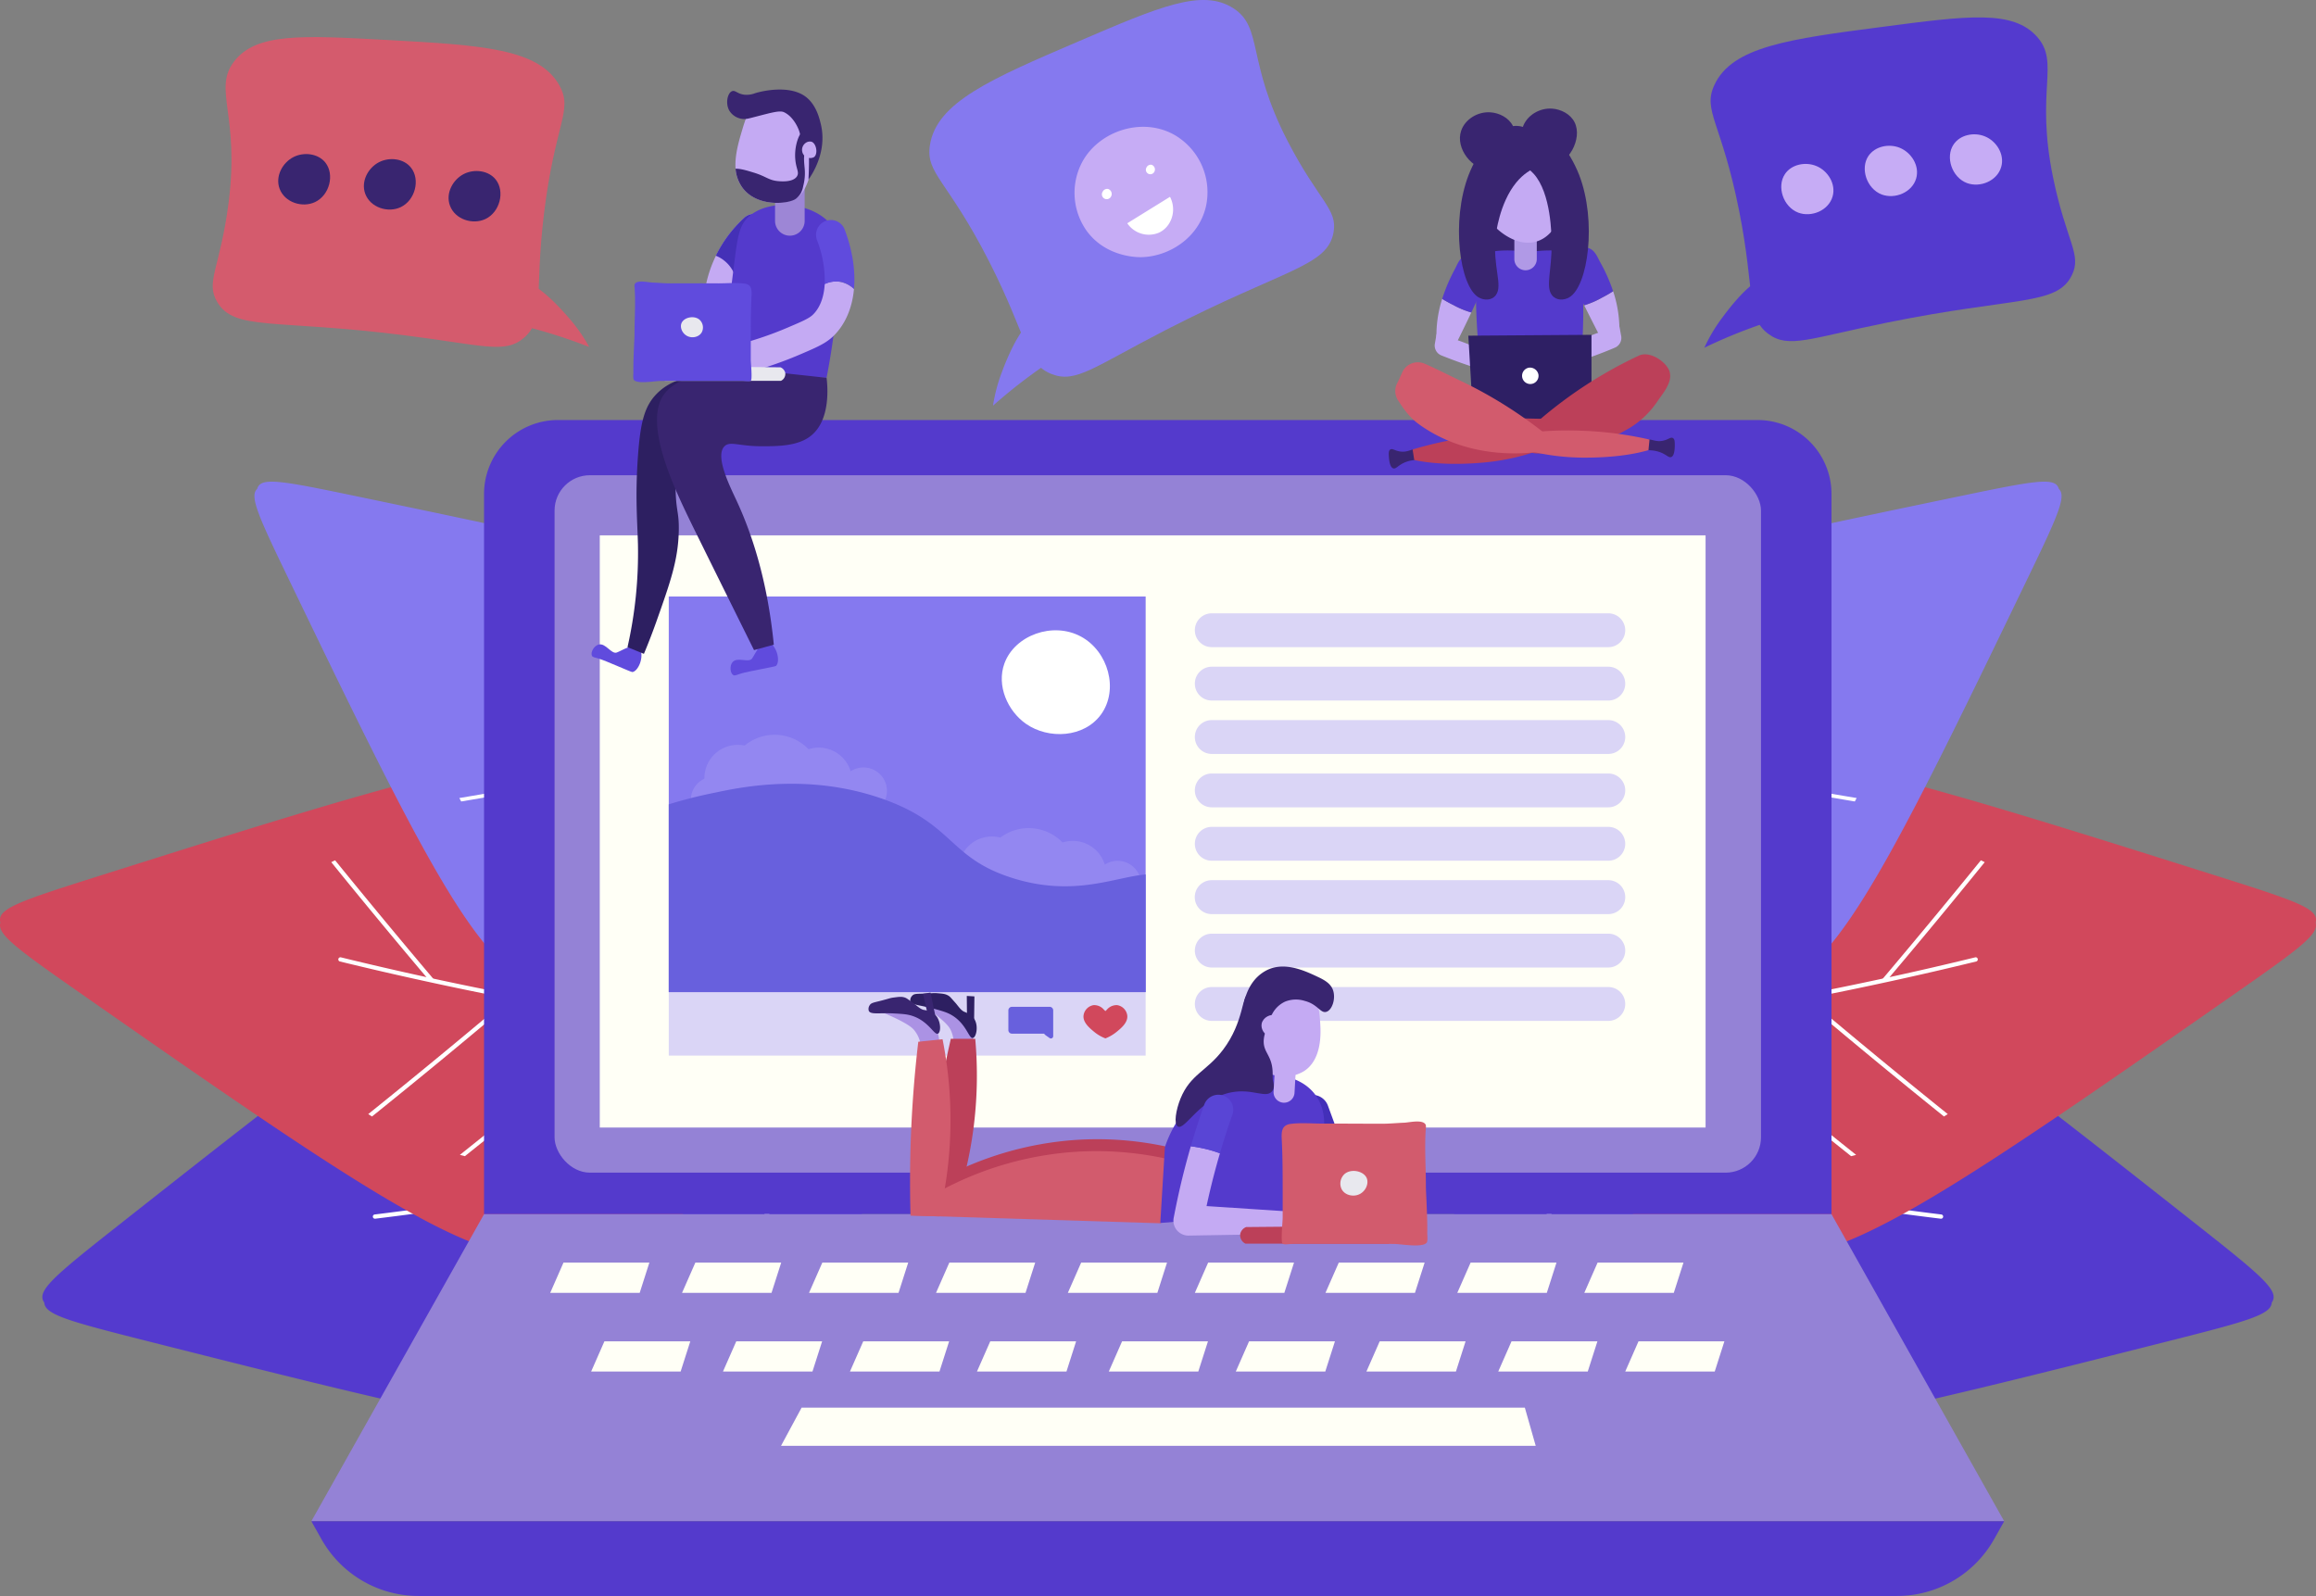 <svg id="Слой_1" data-name="Слой 1" xmlns="http://www.w3.org/2000/svg" viewBox="0 0 1007.52 694.37"><rect x="0" y="0" width="1007.52" height="694.37" fill="#808080" stroke="none"/><defs><style>.cls-1{fill:#543ace;}.cls-2{fill:#fff;}.cls-3{fill:#d1485c;}.cls-4{fill:#8579ef;}.cls-5{fill:#543acc;}.cls-6{fill:#9482d6;}.cls-7{fill:#fffff6;}.cls-8{fill:#dad5f6;}.cls-9{opacity:0.15;}.cls-10{fill:#e4dafd;}.cls-11{fill:#6860dd;}.cls-12{fill:#ab92e4;}.cls-13{fill:#2d1f61;}.cls-14{fill:#392570;}.cls-15{fill:#bc4059;}.cls-16{fill:#d25b6d;}.cls-17{fill:#c4aaf3;}.cls-18{fill:#432fb9;}.cls-19{fill:#5945d5;}.cls-20{fill:#e8e8ee;}.cls-21{fill:#b099e6;}.cls-22{fill:#2e1f64;}.cls-23{fill:#d45b6d;}.cls-24{fill:#c6acf5;}.cls-25{fill:#604bdd;}.cls-26{fill:#4430b7;}.cls-27{fill:#9d86d6;}</style></defs><title>service-blog</title><path class="cls-1" d="M463.8,660.1c46.51-16.84,76.65-60.25,95.37-104,5.37-12.53,9-21.43,7.1-30.4-.13-.6-.27-1.2-.45-1.8-1.46-4.94-4.66-10-10.22-15.74-12.93-13.37-29.07-23.78-44.61-33.82-27.58-17.83-59.72-29.83-93-27.42-30.8,2.24-84,43.81-189.28,126.84-25,19.73-32.53,26.23-30.81,30.91a4.06,4.06,0,0,0,.6,1.07v.09c.34,5,9.86,7.84,40.74,15.66C369.2,654.38,434.77,670.62,463.8,660.1Z" transform="translate(-179.24 -39.05)"/><path class="cls-2" d="M501.1,541.38l.82-.19c9.48-2.18,18.82-4.4,28.31-6.69l2.46-.6c6.29-1.52,12.64-3.07,19.13-4.66,4.8-1.17,9.63-2.36,14.45-3.56-.13-.6-.27-1.2-.45-1.8q-7.23,1.8-14.45,3.56c-17.21,4.2-33.44,8.16-50.06,12l-2.68.61c-16.59,3.8-33.65,7.45-52.51,11.07l-2.81.54c-5.68,1.08-11.53,2.15-17.59,3.23l-6.91,1.21-.44.08h0q-17.55,3-35.23,5.68c-1,.16-2,.3-3,.45h0q-19,2.81-37.82,5.12a.93.93,0,1,0,.23,1.84c24.68-3,49.69-6.72,74.43-11l2.34-.4,6.75-1.18c14.9-2.65,28.56-5.3,41.53-8l2.3-.48C480.65,546,491,543.71,501.1,541.38Z" transform="translate(-179.24 -39.05)"/><path class="cls-2" d="M379.56,627.41c13.51-23,26.81-46.23,39.75-69.53.09-.14.16-.28.23-.41a.94.94,0,0,0-.31-1.24l0,0a.92.92,0,0,0-.4-.12.79.79,0,0,0-.42.08h0a1,1,0,0,0-.43.39l-1,1.73c-12.8,23-26,46-39.32,68.72C378.28,627.15,378.92,627.29,379.56,627.41Z" transform="translate(-179.24 -39.05)"/><path class="cls-2" d="M423.46,629.26h0c15.75-26.55,31.26-53.57,46.29-80.63a.89.89,0,0,0,.12-.38.9.9,0,0,0-.42-.85l0,0a.93.93,0,0,0-1.26.36l-.56,1c-15.06,27.11-30.61,54.16-46.4,80.74Z" transform="translate(-179.24 -39.05)"/><path class="cls-2" d="M485.45,612.49q1.51-.69,3-1.44c15.05-25.44,29.86-51.26,44.24-77.15a1,1,0,0,1,.09-.17.91.91,0,0,0-.31-1.22.1.1,0,0,0-.05,0,.92.92,0,0,0-1.26.36c-.31.55-.63,1.12-.93,1.67C515.67,560.67,500.68,586.79,485.45,612.49Z" transform="translate(-179.24 -39.05)"/><path class="cls-2" d="M446.36,552.35s0,0,0,0a.93.93,0,0,0-.27-1.2l-.09-.06c-22.11-12.28-44.18-24.88-66-37.67-.64.34-1.31.67-2,1,21.58,12.66,43.4,25.13,65.27,37.28l1.81,1A.92.92,0,0,0,446.36,552.35Z" transform="translate(-179.24 -39.05)"/><path class="cls-2" d="M501.92,541.19a1.16,1.16,0,0,0,.18-.2.11.11,0,0,1,0-.06.94.94,0,0,0-.37-1.26c-.14-.08-.29-.15-.43-.24-30.07-16.7-60.09-34-89.48-51.58l-1.38,1.34c29,17.32,58.53,34.38,88.16,50.86l2.24,1.24a1,1,0,0,0,.24.09A.93.93,0,0,0,501.92,541.19Z" transform="translate(-179.24 -39.05)"/><path class="cls-2" d="M383.37,563.12l0,0a.94.94,0,0,0-.29-1.22l-.07,0Q354,545.66,325.13,528.87l-.08.08c-.42.41-.82.85-1.21,1.3q28,16.31,56.28,32c.67.39,1.35.76,2,1.13A.92.92,0,0,0,383.37,563.12Z" transform="translate(-179.24 -39.05)"/><path class="cls-3" d="M408.29,585.2c49.46.72,93-29.21,126-63.52,9.45-9.82,16-16.85,17.4-25.92.09-.61.17-1.22.21-1.85.39-5.13-.82-11-4-18.34-7.36-17.08-18.77-32.52-29.75-47.41-19.48-26.44-45.29-49.05-77.25-58.56-29.6-8.81-94.11,11.22-221.92,51.62-30.36,9.6-39.71,13-39.76,18a4.34,4.34,0,0,0,.18,1.22l0,.08c-1.45,4.77,6.44,10.82,32.55,29.06C321.84,546.36,377.41,584.76,408.29,585.2Z" transform="translate(-179.24 -39.05)"/><path class="cls-2" d="M485.2,487.37l.84.12c9.63,1.31,19.16,2.54,28.84,3.76l2.52.31L536.93,494q7.37.91,14.78,1.79c.09-.61.17-1.22.21-1.85q-7.39-.87-14.76-1.78c-17.59-2.16-34.17-4.2-51.07-6.51l-2.73-.37c-16.86-2.33-34.1-4.95-53-8.24l-2.82-.49c-5.7-1-11.55-2.07-17.59-3.21-2.29-.42-4.59-.87-6.89-1.31l-.45-.08h0q-17.49-3.37-35-7.16l-2.95-.64h0q-18.72-4.08-37.19-8.6a.93.93,0,0,0-.43,1.8c24.16,5.9,48.85,11.3,73.49,16.09l2.34.46,6.73,1.28c14.86,2.8,28.58,5.16,41.67,7.23l2.31.36C464.44,484.45,474.89,486,485.2,487.37Z" transform="translate(-179.24 -39.05)"/><path class="cls-2" d="M341.07,524.81c20.77-16.7,41.45-33.75,61.8-51l.36-.3a.92.92,0,0,0,.14-1.27l0,0A1.07,1.07,0,0,0,403,472a.89.89,0,0,0-.43-.08h0a1,1,0,0,0-.53.22l-1.51,1.27c-20.13,17-40.57,33.85-61.1,50.36C340,524.11,340.52,524.47,341.07,524.81Z" transform="translate(-179.24 -39.05)"/><path class="cls-2" d="M381.48,542.07h0c24.13-19.25,48.21-39,71.84-59a.79.79,0,0,0,.24-.31.91.91,0,0,0-.09-.95l0,0a.92.92,0,0,0-1.3-.11l-.87.72c-23.68,20-47.8,39.82-72,59.09Z" transform="translate(-179.24 -39.05)"/><path class="cls-2" d="M445.39,548.34c1.11-.08,2.22-.17,3.32-.29,23.08-18.46,46.07-37.37,68.68-56.49l.14-.13a.91.91,0,0,0,.15-1.25,0,0,0,0,0,0-.05.93.93,0,0,0-1.31-.12l-1.46,1.24C492,510.58,468.73,529.7,445.39,548.34Z" transform="translate(-179.24 -39.05)"/><path class="cls-2" d="M430.12,478.26l.05,0a.94.94,0,0,0,.17-1.22.31.31,0,0,0-.07-.09c-16.33-19.31-32.51-38.91-48.38-58.59-.73.08-1.47.16-2.21.22q23.55,29.24,47.84,58c.45.54.9,1.06,1.34,1.6A.93.93,0,0,0,430.12,478.26Z" transform="translate(-179.24 -39.05)"/><path class="cls-2" d="M486,487.48a.85.85,0,0,0,.23-.12l.05,0a.94.94,0,0,0,.11-1.31l-.33-.38c-22.2-26.27-44.15-53.07-65.42-79.92l-1.77.77c21,26.45,42.57,52.87,64.45,78.77.56.65,1.1,1.3,1.66,2a.74.74,0,0,0,.19.16A.89.89,0,0,0,486,487.48Z" transform="translate(-179.24 -39.05)"/><path class="cls-2" d="M367.4,466a.06.06,0,0,0,.05,0,.93.93,0,0,0,.16-1.25l-.05-.06q-21.46-25.4-42.51-51.31l-.1,0c-.53.24-1.06.51-1.59.79q20.37,25.16,41.29,49.9c.49.6,1,1.19,1.49,1.77A.91.91,0,0,0,367.4,466Z" transform="translate(-179.24 -39.05)"/><path class="cls-4" d="M405.77,464c38.1,22.11,85,17.83,125.56,5.57C543,466,551.11,463.39,556.15,457c.33-.43.66-.87,1-1.34,2.54-3.81,4.15-8.89,4.9-16,1.73-16.47-.41-33.45-2.45-49.8-3.61-29-13.81-57.83-34.49-79.14-19.15-19.75-78-32.3-194.88-56.61-27.77-5.76-36.52-7.19-38.72-3.34a3.87,3.87,0,0,0-.4,1l-.06.05c-3.2,3.07.29,11.21,12.62,36.76C355.54,396.11,382,450.15,405.77,464Z" transform="translate(-179.24 -39.05)"/><path class="cls-2" d="M508.14,421.47l.59.45c6.92,5.22,13.78,10.33,20.77,15.49l1.82,1.34,14.12,10.38q5.34,3.93,10.71,7.83c.33-.43.66-.87,1-1.34q-5.36-3.9-10.69-7.82c-12.72-9.34-24.71-18.15-36.83-27.31l-2-1.47c-12.08-9.16-24.33-18.71-37.6-29.51l-2-1.61q-6-4.89-12.27-10.15c-1.59-1.33-3.19-2.68-4.78-4l-.31-.25,0,0q-12.1-10.24-24-20.79l-2-1.79h0Q411.87,339.54,399.49,328a.82.82,0,0,0-1.17,0,.81.81,0,0,0,.05,1.16c16.2,15.11,33,30.07,50.07,44.53l1.62,1.37,4.67,3.93c10.33,8.65,20,16.46,29.22,23.77.54.44,1.09.87,1.64,1.29C493.28,410.15,500.74,415.88,508.14,421.47Z" transform="translate(-179.24 -39.05)"/><path class="cls-2" d="M379.87,387.75c23.4-3.92,46.89-8.16,70.2-12.66l.41-.08a.82.82,0,0,0,.67-.92v0a.87.87,0,0,0-.14-.34.91.91,0,0,0-.3-.25h0a.87.87,0,0,0-.51-.06l-1.73.33c-23.05,4.44-46.27,8.62-69.41,12.49Z" transform="translate(-179.24 -39.05)"/><path class="cls-2" d="M403.73,418.76h0c27.13-4.44,54.45-9.32,81.53-14.55a.71.71,0,0,0,.31-.13.82.82,0,0,0,.35-.78.09.09,0,0,1,0-.05.83.83,0,0,0-1-.65l-1,.18c-27.12,5.24-54.48,10.1-81.66,14.54Z" transform="translate(-179.24 -39.05)"/><path class="cls-2" d="M450.64,451.48c.9.42,1.8.83,2.7,1.22,26-4.28,52.08-8.95,78-13.95l.17,0a.83.83,0,0,0,.67-.91.09.09,0,0,0,0-.05.83.83,0,0,0-1-.66l-1.67.32C503.31,442.46,476.9,447.17,450.64,451.48Z" transform="translate(-179.24 -39.05)"/><path class="cls-2" d="M469.32,390.38h.05a.83.83,0,0,0,.66-.88.18.18,0,0,0,0-.1c-4.27-22.11-8.3-44.39-12-66.6-.6-.24-1.21-.51-1.81-.78,3.7,22,7.68,44,11.9,65.88.11.61.23,1.21.35,1.82A.8.8,0,0,0,469.32,390.38Z" transform="translate(-179.24 -39.05)"/><path class="cls-2" d="M508.74,421.92H509a.85.85,0,0,0,.65-1l-.09-.43c-5.8-30.08-11.17-60.47-16-90.59l-1.71-.17c4.76,29.67,10,59.61,15.74,89.27.15.75.29,1.49.43,2.24a.76.76,0,0,0,.08.21A.83.83,0,0,0,508.74,421.92Z" transform="translate(-179.24 -39.05)"/><path class="cls-2" d="M425.93,353.55H426a.85.85,0,0,0,.67-.9v-.07c-3.75-19.39-7.31-38.9-10.67-58.38h-.09c-.52-.05-1.05-.08-1.58-.08,3.24,18.94,6.69,37.9,10.33,56.75.12.68.26,1.36.39,2A.8.8,0,0,0,425.93,353.55Z" transform="translate(-179.24 -39.05)"/><path class="cls-1" d="M902.2,660.1c-46.51-16.84-76.65-60.25-95.37-104-5.37-12.53-9-21.43-7.1-30.4.13-.6.27-1.2.45-1.8,1.46-4.94,4.66-10,10.22-15.74,12.93-13.37,29.07-23.78,44.61-33.82,27.58-17.83,59.72-29.83,93-27.42,30.8,2.24,84,43.81,189.28,126.84,25,19.73,32.53,26.23,30.81,30.91a4.06,4.06,0,0,1-.6,1.07v.09c-.34,5-9.86,7.84-40.74,15.66C996.8,654.38,931.23,670.62,902.2,660.1Z" transform="translate(-179.24 -39.05)"/><path class="cls-2" d="M864.9,541.38l-.82-.19c-9.48-2.18-18.82-4.4-28.31-6.69l-2.46-.6c-6.29-1.52-12.64-3.07-19.13-4.66-4.8-1.17-9.63-2.36-14.45-3.56.13-.6.27-1.2.45-1.8q7.23,1.8,14.45,3.56c17.21,4.2,33.44,8.16,50.06,12l2.68.61c16.59,3.8,33.65,7.45,52.51,11.07l2.81.54c5.68,1.08,11.53,2.15,17.59,3.23l6.91,1.21.44.08h0q17.55,3,35.23,5.68c1,.16,2,.3,3,.45h0q19,2.81,37.82,5.12a.93.93,0,1,1-.23,1.84c-24.68-3-49.69-6.72-74.43-11l-2.34-.4L940,556.71c-14.9-2.65-28.56-5.3-41.53-8l-2.3-.48C885.35,546,875.05,543.71,864.9,541.38Z" transform="translate(-179.24 -39.05)"/><path class="cls-2" d="M986.44,627.41c-13.51-23-26.81-46.23-39.75-69.53-.09-.14-.16-.28-.23-.41a.94.94,0,0,1,.31-1.24l0,0a.92.92,0,0,1,.4-.12.77.77,0,0,1,.42.08h0a1,1,0,0,1,.43.39l1,1.73c12.8,23,26,46,39.32,68.72C987.72,627.15,987.08,627.29,986.44,627.41Z" transform="translate(-179.24 -39.05)"/><path class="cls-2" d="M942.54,629.26h0c-15.75-26.55-31.26-53.57-46.29-80.63a.89.89,0,0,1-.12-.38.9.9,0,0,1,.42-.85l.05,0a.93.93,0,0,1,1.26.36l.56,1c15.06,27.11,30.61,54.16,46.4,80.74Z" transform="translate(-179.24 -39.05)"/><path class="cls-2" d="M880.55,612.49q-1.51-.69-3-1.44c-15-25.44-29.86-51.26-44.24-77.15a1,1,0,0,0-.09-.17.91.91,0,0,1,.31-1.22.1.1,0,0,1,.05,0,.92.92,0,0,1,1.26.36c.31.55.63,1.12.93,1.67C850.33,560.67,865.32,586.79,880.55,612.49Z" transform="translate(-179.24 -39.05)"/><path class="cls-2" d="M919.64,552.35s0,0,0,0a.93.93,0,0,1,.27-1.2l.09-.06c22.11-12.28,44.19-24.88,66-37.67.64.34,1.31.67,2,1-21.58,12.66-43.4,25.13-65.27,37.28l-1.81,1A.92.92,0,0,1,919.64,552.35Z" transform="translate(-179.24 -39.05)"/><path class="cls-2" d="M864.08,541.19a1.16,1.16,0,0,1-.18-.2.11.11,0,0,0,0-.06.94.94,0,0,1,.37-1.26c.14-.08.29-.15.43-.24,30.07-16.7,60.09-34,89.48-51.58l1.38,1.34c-29,17.32-58.53,34.38-88.16,50.86l-2.24,1.24a1,1,0,0,1-.24.09A.93.93,0,0,1,864.08,541.19Z" transform="translate(-179.24 -39.05)"/><path class="cls-2" d="M982.63,563.12l0,0a.94.94,0,0,1,.29-1.22l.07,0q29.09-16.15,57.93-32.94l.07.08c.42.41.82.85,1.21,1.3q-28,16.31-56.28,32c-.67.39-1.35.76-2,1.13A.92.92,0,0,1,982.63,563.12Z" transform="translate(-179.24 -39.05)"/><path class="cls-3" d="M957.71,585.2c-49.46.72-93-29.21-126-63.52-9.45-9.82-16-16.85-17.4-25.92-.09-.61-.17-1.22-.21-1.85-.39-5.13.82-11,4-18.34,7.36-17.08,18.77-32.52,29.75-47.41,19.48-26.44,45.29-49.05,77.25-58.56,29.6-8.81,94.11,11.22,221.92,51.62,30.36,9.6,39.71,13,39.76,18a4.34,4.34,0,0,1-.18,1.22l0,.08c1.45,4.77-6.44,10.82-32.55,29.06C1044.16,546.36,988.59,584.76,957.71,585.2Z" transform="translate(-179.24 -39.05)"/><path class="cls-2" d="M880.8,487.37l-.84.12c-9.63,1.31-19.16,2.54-28.84,3.76l-2.52.31L829.07,494q-7.37.91-14.78,1.79c-.09-.61-.17-1.22-.21-1.85q7.39-.87,14.76-1.78c17.59-2.16,34.17-4.2,51.07-6.51l2.73-.37c16.86-2.33,34.1-4.95,53-8.24l2.82-.49c5.7-1,11.55-2.07,17.59-3.21,2.29-.42,4.59-.87,6.89-1.31l.45-.08h0q17.49-3.37,35-7.16l3-.64h0q18.72-4.08,37.19-8.6a.93.93,0,0,1,.43,1.8c-24.16,5.9-48.85,11.3-73.49,16.09l-2.34.46-6.73,1.28c-14.86,2.8-28.58,5.16-41.67,7.23l-2.31.36C901.56,484.45,891.11,486,880.8,487.37Z" transform="translate(-179.24 -39.05)"/><path class="cls-2" d="M1024.93,524.81c-20.77-16.7-41.45-33.75-61.8-51l-.36-.3a.92.92,0,0,1-.14-1.27l0,0A1.07,1.07,0,0,1,963,472a.89.89,0,0,1,.43-.08h0a1,1,0,0,1,.53.22l1.51,1.27c20.13,17,40.57,33.85,61.1,50.36C1026,524.11,1025.48,524.47,1024.93,524.81Z" transform="translate(-179.24 -39.05)"/><path class="cls-2" d="M984.52,542.07h0c-24.13-19.25-48.21-39-71.84-59a.79.79,0,0,1-.24-.31.91.91,0,0,1,.09-.95l0,0a.92.92,0,0,1,1.3-.11l.87.72c23.68,20,47.8,39.82,72,59.09Z" transform="translate(-179.24 -39.05)"/><path class="cls-2" d="M920.61,548.34c-1.11-.08-2.22-.17-3.32-.29-23.08-18.46-46.07-37.37-68.68-56.49l-.14-.13a.91.91,0,0,1-.15-1.25,0,0,0,0,1,0-.05.93.93,0,0,1,1.31-.12l1.46,1.24C874,510.58,897.27,529.7,920.61,548.34Z" transform="translate(-179.24 -39.05)"/><path class="cls-2" d="M935.88,478.26l0,0a.94.94,0,0,1-.17-1.22.31.31,0,0,1,.07-.09c16.33-19.31,32.51-38.91,48.38-58.59.73.08,1.47.16,2.21.22q-23.55,29.24-47.84,58c-.45.54-.9,1.06-1.34,1.6A.93.93,0,0,1,935.88,478.26Z" transform="translate(-179.24 -39.05)"/><path class="cls-2" d="M880,487.48a.85.85,0,0,1-.23-.12l-.05,0a.94.94,0,0,1-.11-1.31l.33-.38c22.2-26.27,44.15-53.07,65.42-79.92l1.77.77c-21,26.45-42.57,52.87-64.45,78.77-.56.65-1.1,1.3-1.66,2a.74.74,0,0,1-.19.16A.89.89,0,0,1,880,487.48Z" transform="translate(-179.24 -39.05)"/><path class="cls-2" d="M998.6,466l-.05,0a.93.93,0,0,1-.16-1.25l.05-.06q21.46-25.4,42.51-51.31l.1,0c.53.24,1.06.51,1.59.79q-20.37,25.16-41.29,49.9c-.49.6-1,1.19-1.49,1.77A.91.91,0,0,1,998.6,466Z" transform="translate(-179.24 -39.05)"/><path class="cls-4" d="M960.23,464c-38.1,22.11-85,17.83-125.56,5.57C823,466,814.89,463.39,809.85,457c-.33-.43-.66-.87-1-1.34-2.54-3.81-4.15-8.89-4.9-16-1.73-16.47.41-33.45,2.45-49.8,3.61-29,13.81-57.83,34.49-79.14,19.15-19.75,78-32.3,194.88-56.61,27.77-5.76,36.52-7.19,38.72-3.34a3.87,3.87,0,0,1,.4,1l.06.05c3.2,3.07-.29,11.21-12.62,36.76C1010.46,396.11,984,450.15,960.23,464Z" transform="translate(-179.24 -39.05)"/><path class="cls-2" d="M857.86,421.47l-.59.45c-6.92,5.22-13.78,10.33-20.77,15.49l-1.82,1.34-14.12,10.38q-5.34,3.93-10.71,7.83c-.33-.43-.66-.87-1-1.34q5.36-3.9,10.69-7.82c12.72-9.34,24.71-18.15,36.83-27.31l2-1.47c12.08-9.16,24.33-18.71,37.6-29.51l2-1.61q6-4.89,12.27-10.15c1.59-1.33,3.19-2.68,4.78-4l.31-.25,0,0q12.1-10.24,24-20.79l2-1.79h0q12.76-11.33,25.14-22.88a.82.82,0,0,1,1.17,0,.81.81,0,0,1,0,1.16c-16.2,15.11-33,30.07-50.07,44.53l-1.62,1.37L911.27,379c-10.33,8.65-20,16.46-29.22,23.77-.54.44-1.09.87-1.64,1.29C872.72,410.15,865.26,415.88,857.86,421.47Z" transform="translate(-179.24 -39.05)"/><path class="cls-2" d="M986.13,387.75c-23.4-3.92-46.89-8.16-70.2-12.66l-.42-.08a.82.82,0,0,1-.66-.92v0a.87.87,0,0,1,.14-.34.91.91,0,0,1,.3-.25h0a.87.87,0,0,1,.51-.06l1.73.33c23.05,4.44,46.27,8.62,69.41,12.49C986.69,386.72,986.42,387.24,986.13,387.75Z" transform="translate(-179.24 -39.05)"/><path class="cls-2" d="M962.27,418.76h0c-27.13-4.44-54.45-9.32-81.53-14.55a.71.71,0,0,1-.31-.13.82.82,0,0,1-.35-.78.09.09,0,0,0,0-.05.83.83,0,0,1,1-.65l1,.18c27.12,5.24,54.48,10.1,81.66,14.54Z" transform="translate(-179.24 -39.05)"/><path class="cls-2" d="M915.36,451.48c-.9.42-1.8.83-2.7,1.22-26-4.28-52.08-8.95-78-13.95l-.17,0a.83.83,0,0,1-.67-.91.09.09,0,0,1,0-.05.83.83,0,0,1,1-.66l1.67.32C862.69,442.46,889.1,447.17,915.36,451.48Z" transform="translate(-179.24 -39.05)"/><path class="cls-2" d="M896.68,390.38h0a.83.83,0,0,1-.66-.88.18.18,0,0,1,0-.1c4.27-22.11,8.3-44.39,12-66.6.6-.24,1.21-.51,1.81-.78-3.7,22-7.68,44-11.9,65.88-.11.61-.23,1.21-.35,1.82A.8.8,0,0,1,896.68,390.38Z" transform="translate(-179.24 -39.05)"/><path class="cls-2" d="M857.26,421.92H857a.85.85,0,0,1-.65-1l.09-.43c5.8-30.08,11.17-60.47,16-90.59l1.71-.17c-4.76,29.67-10,59.61-15.74,89.27-.15.75-.29,1.49-.43,2.24a.76.76,0,0,1-.08.21A.83.83,0,0,1,857.26,421.92Z" transform="translate(-179.24 -39.05)"/><path class="cls-2" d="M940.07,353.55H940a.85.85,0,0,1-.67-.9v-.07c3.75-19.39,7.31-38.9,10.67-58.38h.09c.52-.05,1-.08,1.58-.08-3.24,18.94-6.69,37.9-10.33,56.75-.12.68-.26,1.36-.39,2A.8.8,0,0,1,940.07,353.55Z" transform="translate(-179.24 -39.05)"/><path class="cls-5" d="M242.75,182.74H764.57a32.18,32.18,0,0,1,32.18,32.18V528.27a0,0,0,0,1,0,0H210.57a0,0,0,0,1,0,0V214.92A32.18,32.18,0,0,1,242.75,182.74Z"/><polygon class="cls-6" points="135.44 661.85 871.88 661.85 796.75 528.27 210.57 528.27 135.44 661.85"/><rect class="cls-6" x="241.25" y="206.76" width="524.83" height="303.43" rx="15.38"/><path class="cls-5" d="M314.68,700.9h736.44l-4.39,7.81a48.5,48.5,0,0,1-42.26,24.71H361.33a48.48,48.48,0,0,1-42.25-24.71Z" transform="translate(-179.24 -39.05)"/><polygon class="cls-7" points="339.76 629.05 668.08 629.05 663.35 612.45 348.71 612.45 339.76 629.05"/><polygon class="cls-7" points="375.54 583.57 369.75 596.73 408.69 596.73 412.9 583.57 375.54 583.57"/><polygon class="cls-7" points="320.3 583.57 314.51 596.73 353.44 596.73 357.65 583.57 320.3 583.57"/><polygon class="cls-7" points="262.94 583.57 257.16 596.73 296.09 596.73 300.3 583.57 262.94 583.57"/><polygon class="cls-7" points="543.38 583.57 537.6 596.73 576.53 596.73 580.74 583.57 543.38 583.57"/><polygon class="cls-7" points="488.14 583.57 482.35 596.73 521.29 596.73 525.5 583.57 488.14 583.57"/><polygon class="cls-7" points="430.79 583.57 425 596.73 463.94 596.73 468.14 583.57 430.79 583.57"/><polygon class="cls-7" points="712.8 583.57 707.02 596.73 745.95 596.73 750.16 583.57 712.8 583.57"/><polygon class="cls-7" points="657.56 583.57 651.77 596.73 690.71 596.73 694.92 583.57 657.56 583.57"/><polygon class="cls-7" points="600.21 583.57 594.42 596.73 633.36 596.73 637.57 583.57 600.21 583.57"/><polygon class="cls-7" points="357.73 549.34 351.94 562.5 390.88 562.5 395.09 549.34 357.73 549.34"/><polygon class="cls-7" points="302.49 549.34 296.7 562.5 335.63 562.5 339.84 549.34 302.49 549.34"/><polygon class="cls-7" points="245.13 549.34 239.35 562.5 278.28 562.5 282.49 549.34 245.13 549.34"/><polygon class="cls-7" points="525.57 549.34 519.79 562.5 558.72 562.5 562.93 549.34 525.57 549.34"/><polygon class="cls-7" points="470.33 549.34 464.54 562.5 503.48 562.5 507.68 549.34 470.33 549.34"/><polygon class="cls-7" points="412.98 549.34 407.19 562.5 446.12 562.5 450.33 549.34 412.98 549.34"/><polygon class="cls-7" points="694.99 549.34 689.21 562.5 728.14 562.5 732.35 549.34 694.99 549.34"/><polygon class="cls-7" points="639.75 549.34 633.96 562.5 672.9 562.5 677.11 549.34 639.75 549.34"/><polygon class="cls-7" points="582.4 549.34 576.61 562.5 615.54 562.5 619.75 549.34 582.4 549.34"/><rect class="cls-7" x="260.92" y="232.92" width="481.05" height="257.64"/><rect class="cls-8" x="290.93" y="431.67" width="207.46" height="27.59"/><rect class="cls-4" x="290.93" y="259.52" width="207.46" height="172.14"/><g class="cls-9"><path class="cls-10" d="M500.18,387.09h-20.4a10.2,10.2,0,1,1,20.4,0Z" transform="translate(-179.24 -39.05)"/><path class="cls-10" d="M565.08,383.16a10.28,10.28,0,0,1-.78,3.93H545.46a10.23,10.23,0,0,1,3.84-12.47,10.2,10.2,0,0,1,15.78,8.54Z" transform="translate(-179.24 -39.05)"/><path class="cls-10" d="M514.69,376.88a14.5,14.5,0,0,1-4.19,10.21H489.86a14.47,14.47,0,0,1-4.17-9.27c0-.31,0-.62,0-.94a14.52,14.52,0,0,1,29,0Z" transform="translate(-179.24 -39.05)"/><path class="cls-10" d="M549.92,378.85a14.42,14.42,0,0,1-2.56,8.24h-23.9a14.53,14.53,0,0,1,7.77-22.15,14.77,14.77,0,0,1,4.18-.61,14.48,14.48,0,0,1,14.51,14.52Z" transform="translate(-179.24 -39.05)"/><path class="cls-10" d="M536.69,378.85a20.4,20.4,0,0,1-1.73,8.24H497.49a20.4,20.4,0,0,1-1.73-8.24v-.17a20.47,20.47,0,0,1,40.93.17Z" transform="translate(-179.24 -39.05)"/></g><g class="cls-9"><path class="cls-10" d="M610.7,427.69H590.3a10.2,10.2,0,0,1,10.2-10.2,10.08,10.08,0,0,1,5.78,1.8A10.19,10.19,0,0,1,610.7,427.69Z" transform="translate(-179.24 -39.05)"/><path class="cls-10" d="M675.6,423.77a10.23,10.23,0,0,1-.78,3.92H656a10.2,10.2,0,1,1,19.62-3.92Z" transform="translate(-179.24 -39.05)"/><path class="cls-10" d="M625.21,417.49a14.46,14.46,0,0,1-4.19,10.2H600.38a14.38,14.38,0,0,1-4.16-9.26c0-.31,0-.62,0-.94A14.51,14.51,0,0,1,610.7,403a14,14,0,0,1,3.39.4A14.5,14.5,0,0,1,625.21,417.49Z" transform="translate(-179.24 -39.05)"/><path class="cls-10" d="M660.44,419.46a14.41,14.41,0,0,1-2.56,8.23H634a14.52,14.52,0,1,1,26.46-8.23Z" transform="translate(-179.24 -39.05)"/><path class="cls-10" d="M647.21,419.46a20.35,20.35,0,0,1-1.73,8.23H608a20.35,20.35,0,0,1-1.73-8.23v-.17a20.47,20.47,0,0,1,40.93.17Z" transform="translate(-179.24 -39.05)"/></g><path class="cls-11" d="M677.64,419.52v51.19H470.17V389a201.6,201.6,0,0,1,20.28-5.12c11.73-2.52,41.23-8.48,73.05,2.85,30.73,10.94,28.44,25.48,55.92,34.25C646.37,429.55,664.26,420.58,677.64,419.52Z" transform="translate(-179.24 -39.05)"/><path class="cls-2" d="M649.48,316c-12.28-6.62-28.81-.55-33.28,11.67-3.54,9.68,1.4,20.72,9.34,26.28,9.82,6.87,25.31,6.12,32.7-4.09C666,339.1,661.41,322.45,649.48,316Z" transform="translate(-179.24 -39.05)"/><path class="cls-3" d="M669.61,480.72a5.25,5.25,0,0,0-4.36-4.36,5.52,5.52,0,0,0-4.51,2l-.62.59-.63-.59a5.52,5.52,0,0,0-4.51-2,5.23,5.23,0,0,0-4.35,4.36c-.48,3.1,2.66,5.66,4.66,7.31a17.77,17.77,0,0,0,4.83,2.8,17.74,17.74,0,0,0,4.82-2.8C667,486.38,670.08,483.82,669.61,480.72Z" transform="translate(-179.24 -39.05)"/><path class="cls-11" d="M635.91,477.09H619.46a1.54,1.54,0,0,0-1.55,1.54v8.59a1.54,1.54,0,0,0,1.55,1.55h14a2.86,2.86,0,0,0,.66.69l1.66,1.17a1,1,0,0,0,1.63-.83V478.63A1.55,1.55,0,0,0,635.91,477.09Z" transform="translate(-179.24 -39.05)"/><path class="cls-8" d="M706.39,320.61H878.9a7.36,7.36,0,0,0,7.36-7.36h0a7.37,7.37,0,0,0-7.36-7.36H706.39a7.36,7.36,0,0,0-7.36,7.36h0A7.35,7.35,0,0,0,706.39,320.61Z" transform="translate(-179.24 -39.05)"/><path class="cls-8" d="M706.39,343.84H878.9a7.36,7.36,0,0,0,7.36-7.36h0a7.36,7.36,0,0,0-7.36-7.36H706.39a7.35,7.35,0,0,0-7.36,7.36h0A7.35,7.35,0,0,0,706.39,343.84Z" transform="translate(-179.24 -39.05)"/><path class="cls-8" d="M706.39,367.07H878.9a7.36,7.36,0,0,0,7.36-7.36h0a7.36,7.36,0,0,0-7.36-7.36H706.39a7.35,7.35,0,0,0-7.36,7.36h0A7.35,7.35,0,0,0,706.39,367.07Z" transform="translate(-179.24 -39.05)"/><path class="cls-8" d="M706.39,390.3H878.9a7.37,7.37,0,0,0,7.36-7.36h0a7.36,7.36,0,0,0-7.36-7.36H706.39a7.35,7.35,0,0,0-7.36,7.36h0A7.36,7.36,0,0,0,706.39,390.3Z" transform="translate(-179.24 -39.05)"/><path class="cls-8" d="M706.39,413.53H878.9a7.37,7.37,0,0,0,7.36-7.36h0a7.37,7.37,0,0,0-7.36-7.37H706.39a7.36,7.36,0,0,0-7.36,7.37h0A7.36,7.36,0,0,0,706.39,413.53Z" transform="translate(-179.24 -39.05)"/><path class="cls-8" d="M706.39,436.76H878.9a7.37,7.37,0,0,0,7.36-7.36h0A7.37,7.37,0,0,0,878.9,422H706.39A7.36,7.36,0,0,0,699,429.4h0A7.36,7.36,0,0,0,706.39,436.76Z" transform="translate(-179.24 -39.05)"/><path class="cls-8" d="M706.39,460H878.9a7.37,7.37,0,0,0,7.36-7.37h0a7.37,7.37,0,0,0-7.36-7.36H706.39a7.36,7.36,0,0,0-7.36,7.36h0A7.36,7.36,0,0,0,706.39,460Z" transform="translate(-179.24 -39.05)"/><path class="cls-8" d="M706.39,483.22H878.9a7.37,7.37,0,0,0,7.36-7.37h0a7.37,7.37,0,0,0-7.36-7.36H706.39a7.36,7.36,0,0,0-7.36,7.36h0A7.36,7.36,0,0,0,706.39,483.22Z" transform="translate(-179.24 -39.05)"/><path class="cls-12" d="M594.13,493.05a13.61,13.61,0,0,0-1.46-6.16c-.45-.86-1.65-2.92-8.59-8.12-3.94-2.95-5.13-3.47-5-4,.38-1.23,7.23-1.15,12.9,1.84a21.2,21.2,0,0,1,7.87,7.35,14.22,14.22,0,0,1,2.32,5.13,13.37,13.37,0,0,1-.11,5.86Z" transform="translate(-179.24 -39.05)"/><path class="cls-13" d="M602.5,490.65c-1.79.44-2.69-5.92-9-9.8-2.14-1.31-4.13-1.86-7.74-2.86-6.15-1.71-10.05-1.57-10.53-3.46a2.84,2.84,0,0,1,.91-2.32c.8-.83,1.79-.76,4.67-.85,4.48-.15,4.43-.33,6.26-.18,2.19.18,3.29.27,4.45.89,1,.52,1.14.84,3.49,3.45,1,1.14,2.25,3.13,3.73,3.74a9.92,9.92,0,0,1,4.19,2.9C605.05,485.12,604,490.27,602.5,490.65Z" transform="translate(-179.24 -39.05)"/><path class="cls-13" d="M599.91,482l-.09-9.64,3.32.2L603,483.17Z" transform="translate(-179.24 -39.05)"/><path class="cls-12" d="M579.64,492.89a13.69,13.69,0,0,0-2.74-5.7c-.63-.75-2.24-2.5-10.13-6.09-4.48-2-5.75-2.3-5.7-2.87.11-1.28,6.82-2.67,13-1a21.29,21.29,0,0,1,9.26,5.5,14,14,0,0,1,3.36,4.51,13.36,13.36,0,0,1,1.15,5.75Z" transform="translate(-179.24 -39.05)"/><path class="cls-14" d="M587.3,488.76c-1.65.81-3.89-5.21-10.93-7.64-2.37-.82-4.44-.93-8.18-1.14-6.37-.35-10.15.62-11-1.12a2.81,2.81,0,0,1,.39-2.46c.61-1,1.59-1.13,4.38-1.83,4.35-1.1,4.26-1.28,6.07-1.52,2.18-.29,3.27-.44,4.54-.08,1.06.3,1.3.58,4.15,2.62,1.25.89,2.87,2.57,4.44,2.86a9.91,9.91,0,0,1,4.72,1.93C588.61,482.81,588.72,488.05,587.3,488.76Z" transform="translate(-179.24 -39.05)"/><path class="cls-14" d="M582.91,480.83c-.71-3.14-1.43-6.27-2.15-9.41l3.29-.51q1.08,5.22,2.15,10.43Z" transform="translate(-179.24 -39.05)"/><path class="cls-15" d="M688.21,538.26A142.3,142.3,0,0,0,647.27,535a144,144,0,0,0-59.59,17.51L575.76,562.7l108.94,3.4Z" transform="translate(-179.24 -39.05)"/><path class="cls-15" d="M592.88,491a516.92,516.92,0,0,0-9.2,52q-1.45,11.7-2.33,22.78l12.27,1.72A178,178,0,0,0,603.49,491Z" transform="translate(-179.24 -39.05)"/><path class="cls-16" d="M578.72,492.29A518.56,518.56,0,0,0,575.2,545q-.18,11.78.15,22.9l12.38.38a176.05,176.05,0,0,0,3.68-20.15,180.09,180.09,0,0,0-2.14-56.95Z" transform="translate(-179.24 -39.05)"/><path class="cls-16" d="M687.8,543.44a142.25,142.25,0,0,0-40.94-3.25,144,144,0,0,0-59.59,17.51l-11.92,10.18,108.94,3.4Z" transform="translate(-179.24 -39.05)"/><path class="cls-17" d="M781.74,569a8.24,8.24,0,0,1-6,2.3,9.45,9.45,0,0,1-3.83-.79l-12.46-6.35a7.14,7.14,0,0,1-2.85-3.54L748.32,538a20.94,20.94,0,0,1,4.85-2.87,25,25,0,0,1,8.58-1.86l7.39,20.16,10.45,8.65C782.9,563.55,783.86,566.64,781.74,569Z" transform="translate(-179.24 -39.05)"/><path class="cls-18" d="M761.75,533.26a25,25,0,0,0-8.58,1.86,20.94,20.94,0,0,0-4.85,2.87l-4.78-13a7.12,7.12,0,0,1,13.38-4.9Z" transform="translate(-179.24 -39.05)"/><path class="cls-5" d="M684,571.12q1-16.46,2-32.91c.94-3,7.09-21.19,25.33-28.44,12.19-4.84,32.83-6,40.88,6.73,6.9,10.89,1.07,26.44-6.24,34.82-5.67,6.49-12.31,8.76-24.35,12.72A148.4,148.4,0,0,1,684,571.12Z" transform="translate(-179.24 -39.05)"/><path class="cls-17" d="M737.84,518.81h-.26a4.56,4.56,0,0,1-4.3-4.82l1.59-28.21a4.56,4.56,0,1,1,9.11.52l-1.59,28.21A4.56,4.56,0,0,1,737.84,518.81Z" transform="translate(-179.24 -39.05)"/><path class="cls-17" d="M725.93,471.26a17.09,17.09,0,0,0-1.92,4.46c-3,9.09-1,17.08.2,21.57.65,2.45,1,3.7,1.91,5,3.49,4.85,10.31,5.06,11.83,5.06a15.67,15.67,0,0,0,8.74-2.38c7.81-5.2,7.1-17,6.91-20.3-.32-5.31-1.05-16.13-9.15-19.61C738,462.25,729.79,465.45,725.93,471.26Z" transform="translate(-179.24 -39.05)"/><path class="cls-14" d="M746.86,474.53a12.68,12.68,0,0,0-8.49.27,12,12,0,0,0-5.17,4.5,15.22,15.22,0,0,0-1.53,3.26c-1.64,4.39-2.45,6.59-2.64,8.61-.54,5.62,3.37,6.66,3.81,13.73.12,2,.15,7.14-1.44,7.58-2.82.79-12.36-12.86-12-28.1.09-4.33.41-17.21,10.21-22.83,8.11-4.66,17.57,0,23.42,2.76,3.28,1.56,5.1,3.05,6,5.23,1.49,3.81-.24,9-2.81,9.74S752.55,476,746.86,474.53Z" transform="translate(-179.24 -39.05)"/><path class="cls-17" d="M734.24,481c-2.08-1.12-5.6.67-6.14,3.43-.43,2.15,1,4.81,3.16,5.15,1.87.29,3.5-1.24,4.19-2.61C736.48,485,736,482,734.24,481Z" transform="translate(-179.24 -39.05)"/><path class="cls-17" d="M754.18,571.3c-.08,2.48-3,4.45-6.5,4.45h-.14l-51.47.88a6.58,6.58,0,0,1-4.92-2.41,6.51,6.51,0,0,1-1.33-5.31c1-5.16,2.09-10.37,3.31-15.47s2.64-10.47,4.15-15.67c1.39.17,3.05.43,5.06.86a53.19,53.19,0,0,1,7.6,2.2q-2.28,7.78-4.16,15.63c-.58,2.43-1.14,4.88-1.66,7.33l43.69,2.86C751.41,566.71,754.25,568.79,754.18,571.3Z" transform="translate(-179.24 -39.05)"/><path class="cls-14" d="M722.26,471.81c-2.74-.23-1.78,11.83-10.94,23.93-7.21,9.52-14.19,10.64-18.54,21.29-2,4.93-3,11.12-1.15,12.14,3.18,1.75,9.54-12.26,23.36-14.89,9.19-1.74,15,2.85,17.66-.47,2.21-2.74-.89-7.06-4.21-17.79C723.68,480.68,724.6,472,722.26,471.81Z" transform="translate(-179.24 -39.05)"/><path class="cls-19" d="M715.34,524.06q-2.93,8.3-5.4,16.77a53.19,53.19,0,0,0-7.6-2.2c-2-.43-3.67-.69-5.06-.86,1.77-6.07,3.71-12.1,5.8-18a6.5,6.5,0,1,1,12.26,4.32Z" transform="translate(-179.24 -39.05)"/><path class="cls-15" d="M721.35,572.91a4.2,4.2,0,0,0-2.55,2.88,4.06,4.06,0,0,0,2.25,4.35h62.32v-7.77Z" transform="translate(-179.24 -39.05)"/><path class="cls-16" d="M738.19,529c-1.4,1.19-1.49,3.27-1.36,5.74.41,7.77.4,15.54.41,23.31,0,3.62,0,7.23,0,10.85,0,1.47-.94,10.57,0,11.28.74.54,3.87,0,4.76,0l8,0q9.62,0,19.24,0,8.26,0,16.55.08c2.63,0,12.22,1.75,14.06-.52.61-.75.27-3.32.28-4.22.08-4.63-.14-9.28-.33-13.91-.09-2.23-.25-4.47-.26-6.7,0-8.38-.67-17,0-25.29a2.32,2.32,0,0,0-.14-1.31c-1.31-2.34-7.13-.88-9.28-.8-3.21.12-6.42.46-9.64.45-8.5,0-17.36-.08-26-.06-4.49,0-9.39-.46-13.84.15A4.88,4.88,0,0,0,738.19,529Z" transform="translate(-179.24 -39.05)"/><path class="cls-20" d="M764.05,549.94a5.62,5.62,0,0,0-1.16,6.49c1.42,2.7,5.14,3.49,7.81,2.16s4-4.48,3.16-6.82C772.62,548.47,766.87,547.31,764.05,549.94Z" transform="translate(-179.24 -39.05)"/><path class="cls-14" d="M860.51,169.69l-31,.76a93.07,93.07,0,0,1,1.11-51.93l22.5-9.34Z" transform="translate(-179.24 -39.05)"/><path class="cls-15" d="M826.17,204.77a16.32,16.32,0,0,0-2.64,15.2c3.94,10.77,21,14.3,31.39,8.92,1.35-.69,7.44-3.85,8.6-9.91,1.45-7.63-5.87-14.85-11.9-17.85C844.14,197.42,832.23,197,826.17,204.77Z" transform="translate(-179.24 -39.05)"/><path class="cls-5" d="M867.08,154.2a6.94,6.94,0,0,0-1.19-3.18c-.45-.6-2.31-2.82-11.35-3a56.7,56.7,0,0,0-10.19.74,56.64,56.64,0,0,0-10.19-.74c-9,.17-10.89,2.39-11.34,3a6.94,6.94,0,0,0-1.19,3.18c-.17,1.51-1.69,26.21,3.65,58.43,4.67-.3,14.4-1.71,19.07-2,5.1.32,15.86-.08,21,.24C869.91,178.59,867.25,155.7,867.08,154.2Z" transform="translate(-179.24 -39.05)"/><path class="cls-21" d="M842.9,156.64a4.88,4.88,0,0,1-4.88-4.88V134.33a4.88,4.88,0,1,1,9.76,0v17.43A4.89,4.89,0,0,1,842.9,156.64Z" transform="translate(-179.24 -39.05)"/><path class="cls-17" d="M837.92,102.05a19.39,19.39,0,0,0-11.5,8.71c-5.28,8.71-3.13,21.43,4.71,28.4,1.18,1,8.35,7.17,16.2,5.05,9.78-2.64,13.57-16.16,12.37-25.44-.32-2.52-1.38-10.73-8.36-15C845.66,100.32,839.58,101.62,837.92,102.05Z" transform="translate(-179.24 -39.05)"/><path class="cls-17" d="M819.31,175l-.45.95c-2.85,6-5.33,11-7.09,14.45l-7.53-2c-.1-1.53-.14-3.12-.1-4.75a52.76,52.76,0,0,1,2.49-14.59,55.61,55.61,0,0,0,4.92,2.72A36.67,36.67,0,0,0,819.31,175Z" transform="translate(-179.24 -39.05)"/><path class="cls-17" d="M803.44,188.61a4.63,4.63,0,0,0,2.81,5.07q2.34.93,4.77,1.85a221.7,221.7,0,0,0,27.45,8.33l1.34-2.89a98.35,98.35,0,0,0-35.64-16.55C803.93,185.81,803.69,187.21,803.44,188.61Z" transform="translate(-179.24 -39.05)"/><path class="cls-17" d="M838,202.06c-2.08,2.12-1.26,6.82,1,9.65,3,3.77,8.69,4.58,9.46,3.36.56-.86-1.15-3.14-3.19-5.88-1.49-2-2.07-2.32-2.51-3.7-.71-2.24.13-3.62-.74-4.33S839.1,200.94,838,202.06Z" transform="translate(-179.24 -39.05)"/><path class="cls-17" d="M840.08,202.8c1.32,2.26,4.4,4.45,6.57,3.53.28-.11.83-.34,1-.82.32-1.2-2.3-3-4.37-3.78-.27-.11-3-1.16-3.55-.39C839.45,201.71,839.81,202.35,840.08,202.8Z" transform="translate(-179.24 -39.05)"/><path class="cls-5" d="M819.3,175a36.8,36.8,0,0,1-7.75-3.19,53.16,53.16,0,0,1-4.92-2.72c.51-1.62,1.08-3.23,1.71-4.81a73.74,73.74,0,0,1,3.66-7.86c1.09-2,1.87-4.43,3.87-5.75l.06,0c2-1.23,4.82-.9,6.94-.37a5.68,5.68,0,0,1,3.26,1.91C827.81,154.43,827.22,158.16,819.3,175Z" transform="translate(-179.24 -39.05)"/><path class="cls-17" d="M868.4,171.88l.47.94c3,6,5.51,10.91,7.32,14.34l7.49-2.1c.08-1.54.09-3.12,0-4.75A53,53,0,0,0,881,165.76a53.42,53.42,0,0,1-4.87,2.8A37.06,37.06,0,0,1,868.4,171.88Z" transform="translate(-179.24 -39.05)"/><path class="cls-17" d="M884.49,185.19a4.63,4.63,0,0,1-2.73,5.12q-2.32,1-4.73,1.93A224.92,224.92,0,0,1,849.71,201l-1.39-2.87A97.86,97.86,0,0,1,883.69,181C884,182.41,884.22,183.8,884.49,185.19Z" transform="translate(-179.24 -39.05)"/><path class="cls-17" d="M850.15,199.21c2.12,2.09,1.37,6.79-.82,9.67-2.91,3.81-8.61,4.71-9.41,3.51-.56-.85,1.11-3.17,3.1-5.93,1.46-2,2-2.36,2.45-3.74.67-2.26-.19-3.62.67-4.34S849,198.11,850.15,199.21Z" transform="translate(-179.24 -39.05)"/><path class="cls-17" d="M848.09,200c-1.29,2.28-4.33,4.52-6.52,3.63-.28-.11-.83-.33-1-.8-.34-1.2,2.25-3,4.31-3.86.27-.11,3-1.21,3.54-.44C848.7,198.88,848.35,199.52,848.09,200Z" transform="translate(-179.24 -39.05)"/><path class="cls-5" d="M868.4,171.88a37.06,37.06,0,0,0,7.71-3.32,53.42,53.42,0,0,0,4.87-2.8c-.53-1.61-1.13-3.21-1.79-4.78a71,71,0,0,0-3.79-7.8c-1.12-2-1.94-4.4-4-5.68l-.06-.05c-2-1.2-4.83-.82-7-.25a5.71,5.71,0,0,0-3.22,2C859.56,151.42,860.21,155.14,868.4,171.88Z" transform="translate(-179.24 -39.05)"/><polygon class="cls-22" points="638.76 146.05 640.84 181.58 692.34 182.69 692.34 145.67 638.76 146.05"/><path class="cls-14" d="M796.46,238.25c-.65,1.25-2.38.65-5.38,1.71-3.63,1.29-4.45,3.37-5.84,2.82s-1.7-3.55-1.8-5-.16-2.58.56-3.12c.92-.69,2,.52,4.46.84,3.69.48,5.45-1.77,7.07-.6A2.94,2.94,0,0,1,796.46,238.25Z" transform="translate(-179.24 -39.05)"/><path class="cls-15" d="M905.81,202.9c-.14,3.84-3.41,7.66-5.46,10.63A38.85,38.85,0,0,1,888.58,225a74.28,74.28,0,0,1-24.67,9.43c-1.66.31-17.53,3.14-18.36,1.3l-3.48-7.8A191.56,191.56,0,0,1,876.55,202c5.39-3.17,10.64-5.89,15.65-8.23,4.33-2,10.38,1.76,12.62,5.39A6.38,6.38,0,0,1,905.81,202.9Z" transform="translate(-179.24 -39.05)"/><path class="cls-15" d="M845.87,236a99,99,0,0,1-22.23,4.38c-11.95,1-21.93.38-29.16-1.19-.2-1.21-.52-3.36-.72-4.57a159.86,159.86,0,0,1,52.11-6.73Z" transform="translate(-179.24 -39.05)"/><path class="cls-14" d="M894.88,234.13c.74,1.2,2.42.48,5.49,1.34,3.71,1,4.68,3,6,2.39s1.45-3.66,1.44-5.14,0-2.57-.78-3.06c-1-.63-2,.66-4.39,1.14-3.65.75-5.55-1.37-7.09-.09A2.93,2.93,0,0,0,894.88,234.13Z" transform="translate(-179.24 -39.05)"/><path class="cls-16" d="M787,205.88a7.39,7.39,0,0,0,.44,7.37c2.34,3.56,4.82,7.39,9.47,10.67,20.59,14.56,43.68,12.72,51.51,11.74l2.81-8.07a191.46,191.46,0,0,0-36.54-22.83c-5.52-2.63-10.7-5.31-15.69-7.47a7.45,7.45,0,0,0-9.74,3.72C788.53,202.64,787.83,204.27,787,205.88Z" transform="translate(-179.24 -39.05)"/><path class="cls-16" d="M844.89,235.34a99.54,99.54,0,0,0,22.48,2.81c12,.12,21.87-1.18,29-3.25.11-1.22.34-3.39.45-4.61a156.09,156.09,0,0,0-30.37-3.87,153,153,0,0,0-22.1.84Z" transform="translate(-179.24 -39.05)"/><path class="cls-14" d="M852.26,107.29c-.59,4.75-6.91,3.19-13.47,11.24-7.31,9-8.81,22.42-8.91,23.49-1.34,13.15,3.29,21.16.08,25.45-1.83,2.45-5.2,2.3-7.51.95-8.29-4.85-12-33.33-4.34-53.19,4.14-10.68,13.25-23.18,22.77-21.19C847,95.31,852.87,102.52,852.26,107.29Z" transform="translate(-179.24 -39.05)"/><path class="cls-14" d="M832.08,107.3c.84,4.25,8.22.52,14.4,7.41,7.56,8.43,7.72,26.54,7.76,30.22.1,11.89-2.75,18.79.15,22.55,1.86,2.41,5.19,2.3,7.51.94,8.29-4.85,12-33.32,4.34-53.19C862.1,104.55,853,92.06,843.47,94,837.09,95.37,831.29,103.25,832.08,107.3Z" transform="translate(-179.24 -39.05)"/><path class="cls-2" d="M844.5,199a3.58,3.58,0,1,0,4,3A3.76,3.76,0,0,0,844.5,199Z" transform="translate(-179.24 -39.05)"/><path class="cls-14" d="M837.41,93.87c-1.84-3.68-6-5.66-9.66-5.94-5.63-.45-11.18,3-12.87,8-2.66,7.89,5.14,17.12,12.13,16.83C834.57,112.49,841,101.06,837.41,93.87Z" transform="translate(-179.24 -39.05)"/><path class="cls-14" d="M864.23,92.26c-1.84-3.68-6-5.66-9.66-5.94-5.63-.45-11.18,3-12.87,8-2.66,7.89,5.14,17.12,12.13,16.84C861.39,110.88,867.83,99.45,864.23,92.26Z" transform="translate(-179.24 -39.05)"/><path class="cls-23" d="M281,65.9c-9.16,12.1,2.6,23.09-2.31,61.3-3.66,28.5-10.15,34.42-5,43.17,7.5,12.76,24.82,7.42,81.52,14.55,34.33,4.32,43.79,8.27,52.08,1,9.09-7.94,4.29-18.41,8.63-54.15,4.76-39.13,12.7-44.62,6.72-55.47-8.93-16.21-34.16-17.6-74.51-19.83C310.27,54.4,290.57,53.31,281,65.9Z" transform="translate(-179.24 -39.05)"/><path class="cls-23" d="M398.93,160.54c10-3.71,23.67,12.1,28.14,17.25A71.42,71.42,0,0,1,435.55,190c-5.91-2.32-12.4-4.58-19.44-6.64a229.89,229.89,0,0,0-26.57-6.07C390.14,173.36,392.19,163,398.93,160.54Z" transform="translate(-179.24 -39.05)"/><path class="cls-14" d="M307,107.34c-4.84,2.41-8.13,8.41-6.13,13.81,2.22,6,9.89,8.43,15.42,5.82,6.35-3,8.58-12,4.5-17.18C317.65,105.83,311.51,105.09,307,107.34Z" transform="translate(-179.24 -39.05)"/><path class="cls-14" d="M344.25,109.55c-4.84,2.41-8.12,8.41-6.12,13.81,2.22,6,9.88,8.44,15.42,5.82,6.34-3,8.58-12,4.5-17.17C354.91,108,348.77,107.3,344.25,109.55Z" transform="translate(-179.24 -39.05)"/><path class="cls-14" d="M381.1,114.71c-4.84,2.41-8.12,8.41-6.12,13.81,2.22,6,9.88,8.44,15.42,5.83,6.34-3,8.58-12,4.5-17.18C391.76,113.21,385.62,112.46,381.1,114.71Z" transform="translate(-179.24 -39.05)"/><path class="cls-1" d="M1065.47,55.11c10,11.39-.86,23.22,6.88,61,5.77,28.15,12.68,33.57,8.2,42.68-6.53,13.28-24.2,9.25-80.21,20.58-33.91,6.86-43.05,11.51-51.87,4.91-9.65-7.24-5.64-18-12.63-53.36-7.66-38.67-16-43.54-10.84-54.81,7.7-16.83,32.76-20.1,72.83-25.33C1035.47,45.82,1055,43.27,1065.47,55.11Z" transform="translate(-179.24 -39.05)"/><path class="cls-1" d="M955,158.27c-10.22-3-22.7,13.83-26.77,19.31a70.54,70.54,0,0,0-7.55,12.75c5.72-2.76,12-5.5,18.88-8.07a229.06,229.06,0,0,1,26.05-8C964.68,170.4,961.87,160.27,955,158.27Z" transform="translate(-179.24 -39.05)"/><path class="cls-24" d="M1042.69,98.37c5,2,8.73,7.78,7.13,13.31-1.76,6.13-9.22,9.15-14.94,7-6.55-2.51-9.45-11.35-5.77-16.79C1031.94,97.66,1038,96.46,1042.69,98.37Z" transform="translate(-179.24 -39.05)"/><path class="cls-24" d="M1005.69,103.35c5,2.05,8.73,7.78,7.14,13.32-1.77,6.12-9.23,9.15-15,7-6.55-2.51-9.45-11.35-5.76-16.79C995,102.64,1001,101.45,1005.69,103.35Z" transform="translate(-179.24 -39.05)"/><path class="cls-24" d="M969.32,111.25c5,2,8.74,7.77,7.14,13.31-1.77,6.12-9.23,9.15-14.94,7-6.55-2.52-9.45-11.36-5.77-16.8C958.58,110.54,964.65,109.34,969.32,111.25Z" transform="translate(-179.24 -39.05)"/><path class="cls-4" d="M715.81,42.66c13,8.39,5.59,23,23.66,57.92,13.47,26,21.76,29.41,19.89,39.6-2.73,14.84-21.18,15.79-73,42.45-31.37,16.14-39.05,23.24-49.54,19.2-11.48-4.42-10.54-16.13-27.2-48.85-18.24-35.82-27.77-38.29-25.84-50.78,2.88-18.65,26.57-28.81,64.44-45.06C683.79,41.87,702.28,33.94,715.81,42.66Z" transform="translate(-179.24 -39.05)"/><path class="cls-4" d="M636,174.56c-10.84-.07-18.43,19.86-20.91,26.37a72.13,72.13,0,0,0-3.87,14.61c4.85-4.29,10.27-8.73,16.29-13.16a234.53,234.53,0,0,1,23.33-15.11C648.89,183.76,643.32,174.6,636,174.56Z" transform="translate(-179.24 -39.05)"/><path class="cls-24" d="M650.11,109.39A28.55,28.55,0,0,0,652,139.53c8.44,11.55,22.34,11.45,23.79,11.41,12-.29,24.85-8.31,28.05-22a28.81,28.81,0,0,0-13.45-31.06C676.35,89.73,657.5,95.91,650.11,109.39Z" transform="translate(-179.24 -39.05)"/><path class="cls-2" d="M658.91,122.5a2.1,2.1,0,1,0,3.72,1.92,2.29,2.29,0,0,0-1.32-3.16A2.21,2.21,0,0,0,658.91,122.5Z" transform="translate(-179.24 -39.05)"/><path class="cls-2" d="M678,111.9a1.95,1.95,0,1,0,3.46,1.78,2.13,2.13,0,0,0-1.23-2.93A2.07,2.07,0,0,0,678,111.9Z" transform="translate(-179.24 -39.05)"/><path class="cls-2" d="M669.63,136.19a11.32,11.32,0,0,0,13.82,4.07c5.37-2.51,7.87-9.64,4.77-15.58Z" transform="translate(-179.24 -39.05)"/><path class="cls-25" d="M513.46,318.13c4.28,2.43,5.16,9.1,3.34,10.65-.4.35-12.11,2.34-15.19,3.3-2.07.65-2.7,1.08-3.39.67-1.36-.82-1.68-4.14-.24-5.7,2.12-2.31,6.95.52,8.42-1.49C507.72,323.75,510.86,316.65,513.46,318.13Z" transform="translate(-179.24 -39.05)"/><path class="cls-25" d="M457.54,320.75c2.18,4.41-.83,10.43-3.2,10.7-.53.06-11.34-4.85-14.43-5.78-2.08-.63-2.84-.63-3.18-1.35-.67-1.44.92-4.37,3-4.86,3-.72,5.47,4.33,7.81,3.49C449.64,322.19,456.21,318.07,457.54,320.75Z" transform="translate(-179.24 -39.05)"/><path class="cls-13" d="M459.36,323.52c1.32-3.16,3.25-7.93,5.35-13.84,6-16.95,9.58-26.88,9.82-39.73.17-8.84-1.42-8.28-1.4-20.53,0-13.94-.28-21.23,4.25-25.89,6.69-6.88,21.42-5.88,32.59-3.82l2.79-15.15c-6.58-2.37-18-5.27-31.12-2.19-5.15,1.22-11.51,2.71-16.7,8-5.36,5.43-7.12,12.48-8.17,27.09-1.29,17.82-.22,28.91,0,38.67a185.61,185.61,0,0,1-4.55,44.49Z" transform="translate(-179.24 -39.05)"/><path class="cls-17" d="M488.86,195.47a6.45,6.45,0,0,0,6.06,4.25A6.44,6.44,0,0,0,501,191.1c-1.75-4.83-5-16.67-1-29.45a39.65,39.65,0,0,1,1.65-4.37,42,42,0,0,1,10.28-14.13,6.45,6.45,0,0,0-8.68-9.53,55.18,55.18,0,0,0-12.56,16.69c-.28.57-.56,1.15-.81,1.74C481.54,170.69,486.39,188.62,488.86,195.47Z" transform="translate(-179.24 -39.05)"/><path class="cls-26" d="M490.63,150.31a13.68,13.68,0,0,1,3.73,2.18c3.62,2.92,4.72,6.45,5.58,9.16a39.65,39.65,0,0,1,1.65-4.37,42,42,0,0,1,10.28-14.13,6.45,6.45,0,0,0-8.68-9.53A55.18,55.18,0,0,0,490.63,150.31Z" transform="translate(-179.24 -39.05)"/><path class="cls-5" d="M541.1,137.21c3.09,4,3.81,8.67,3.08,22.69a313.66,313.66,0,0,1-5.36,43.53c-11.16-.45-42.41-2.23-46.87-2.68,2.82-17.19,4.75-31.38,6-41.52,2.07-16.42,2.38-21.93,7.29-26.15C514.45,125.19,533.44,127.22,541.1,137.21Z" transform="translate(-179.24 -39.05)"/><path class="cls-27" d="M522.85,141.59a6.44,6.44,0,0,0,6.44-6.44V108.4a6.44,6.44,0,1,0-12.88,0v26.75A6.44,6.44,0,0,0,522.85,141.59Z" transform="translate(-179.24 -39.05)"/><path class="cls-14" d="M538.82,203.43c.39,3.13,2,18.44-7,25.37-5.68,4.39-14.28,4.4-21.26,4.4-9.91,0-13.72-2.36-16.13,0-4.3,4.22,2.3,17.36,5.14,23.46,6.28,13.48,13.42,33.78,16.3,62.88l-8.61,2.35c-1.46-2.92-26.31-53.05-28-56.62-6.8-14.09-20.95-43.46-10.45-55.53,5.26-6,15.19-8.2,20.89-9.34a54.79,54.79,0,0,1,21.31,0Z" transform="translate(-179.24 -39.05)"/><path class="cls-17" d="M499.23,112.47a15.43,15.43,0,0,0,2.83,8c5.29,7.46,15.46,6.88,16.23,6.82,1.77-.13,6.27-.45,9.37-3.78a10.41,10.41,0,0,0,1.63-2.32c3.52-6.51,3.51-14.59,3.51-14.59,0-12.44-.11-20.42-6.14-24.37-5.18-3.39-13.08-2.17-17.95,1.52-3.89,2.94-5.14,6.93-6.61,11.89C500.68,100.4,498.8,106.74,499.23,112.47Z" transform="translate(-179.24 -39.05)"/><path class="cls-14" d="M526.55,95.13c1.79,4.16.84,9.05,3.22,10a7,7,0,0,0,.83.23l.26.12c.39.19.42,5.07.08,11.71,1.54-2.17,8.17-12,5.44-23.87-.7-3-2.28-9.59-7.68-12.88-7.08-4.32-18.13-1.74-21-.83a10.19,10.19,0,0,1-4.46.66c-3.14-.3-4.12-2.09-5.52-1.56-1.95.72-3,5.25-1.24,8.42a7.67,7.67,0,0,0,4.7,3.47c2.18.58,3.75,0,6.69-.75,7.05-1.82,10.54-2.82,12.39-2C523.87,89.51,525.86,93.5,526.55,95.13Z" transform="translate(-179.24 -39.05)"/><path class="cls-14" d="M499.23,112.47a16,16,0,0,0,2.83,8c6.37,9,20.54,7.34,23.48,5a9.65,9.65,0,0,0,2.11-2.41,10.12,10.12,0,0,0,1-3,22.14,22.14,0,0,0,.68-7.38c-.21-2.6-.64-5.29.14-7.83.67-2.18,1.54-4.26.69-6.53-.2-.55-.74-2-1.48-2-1.55,0-4,6-3.47,12,.33,4.18,1.85,5.65.74,7.43-1.66,2.67-6.87,2.22-8.17,2.11-4.29-.38-5.2-2.11-10.93-3.8C504.13,113.22,501.22,112.36,499.23,112.47Z" transform="translate(-179.24 -39.05)"/><path class="cls-17" d="M529.73,101.23a3.08,3.08,0,0,1,2.6-.5c2.14.83,2.82,5.41,1,6.69a3.57,3.57,0,0,1-4.71-1.36A3.71,3.71,0,0,1,529.73,101.23Z" transform="translate(-179.24 -39.05)"/><path class="cls-17" d="M493.06,197.36a6.44,6.44,0,0,0,6.25,4.92,6.66,6.66,0,0,0,1.53-.18,168.1,168.1,0,0,0,26.28-8.76l.37-.16c7.17-3.07,11.12-4.75,14.52-8.13,5-5,8-12.08,8.73-20.26a11.79,11.79,0,0,0-6.09-3.14,11.36,11.36,0,0,0-6.64,1c-.32,5.58-2,10.23-5.09,13.27-1.64,1.64-4.79,3-10.49,5.42l-.38.17a154.68,154.68,0,0,1-24.25,8.08A6.44,6.44,0,0,0,493.06,197.36Z" transform="translate(-179.24 -39.05)"/><path class="cls-20" d="M518.76,198.86a3.45,3.45,0,0,1,2.07,2.34,3.3,3.3,0,0,1-1.84,3.53H468.4v-6.31Z" transform="translate(-179.24 -39.05)"/><path class="cls-25" d="M505.08,163.18c1.14,1,1.21,2.65,1.1,4.66-.33,6.3-.32,12.62-.33,18.93,0,2.93,0,5.87,0,8.8,0,1.2.76,8.58,0,9.16-.6.44-3.15,0-3.87,0h-6.49c-5.21,0-10.41,0-15.62,0-4.48,0-9,0-13.44.07-2.14,0-9.92,1.42-11.41-.43-.5-.61-.22-2.69-.24-3.42-.05-3.76.12-7.54.28-11.3.07-1.81.2-3.62.21-5.44,0-6.8.54-13.76,0-20.53a1.9,1.9,0,0,1,.12-1.06c1.06-1.9,5.79-.71,7.53-.65,2.61.1,5.21.37,7.83.36,6.9,0,14.1-.06,21.11,0,3.65,0,7.62-.38,11.23.12A3.83,3.83,0,0,1,505.08,163.18Z" transform="translate(-179.24 -39.05)"/><path class="cls-20" d="M483.65,178.24a4.58,4.58,0,0,1,.94,5.27c-1.15,2.2-4.17,2.84-6.34,1.76s-3.29-3.64-2.57-5.54C476.7,177.05,481.36,176.11,483.65,178.24Z" transform="translate(-179.24 -39.05)"/><path class="cls-25" d="M534.51,143.15a48.18,48.18,0,0,1,3.5,19.49,11.36,11.36,0,0,1,6.64-1,11.79,11.79,0,0,1,6.09,3.14c.72-8-.65-17-4.2-26.25a6.44,6.44,0,0,0-12,4.61Z" transform="translate(-179.24 -39.05)"/></svg>